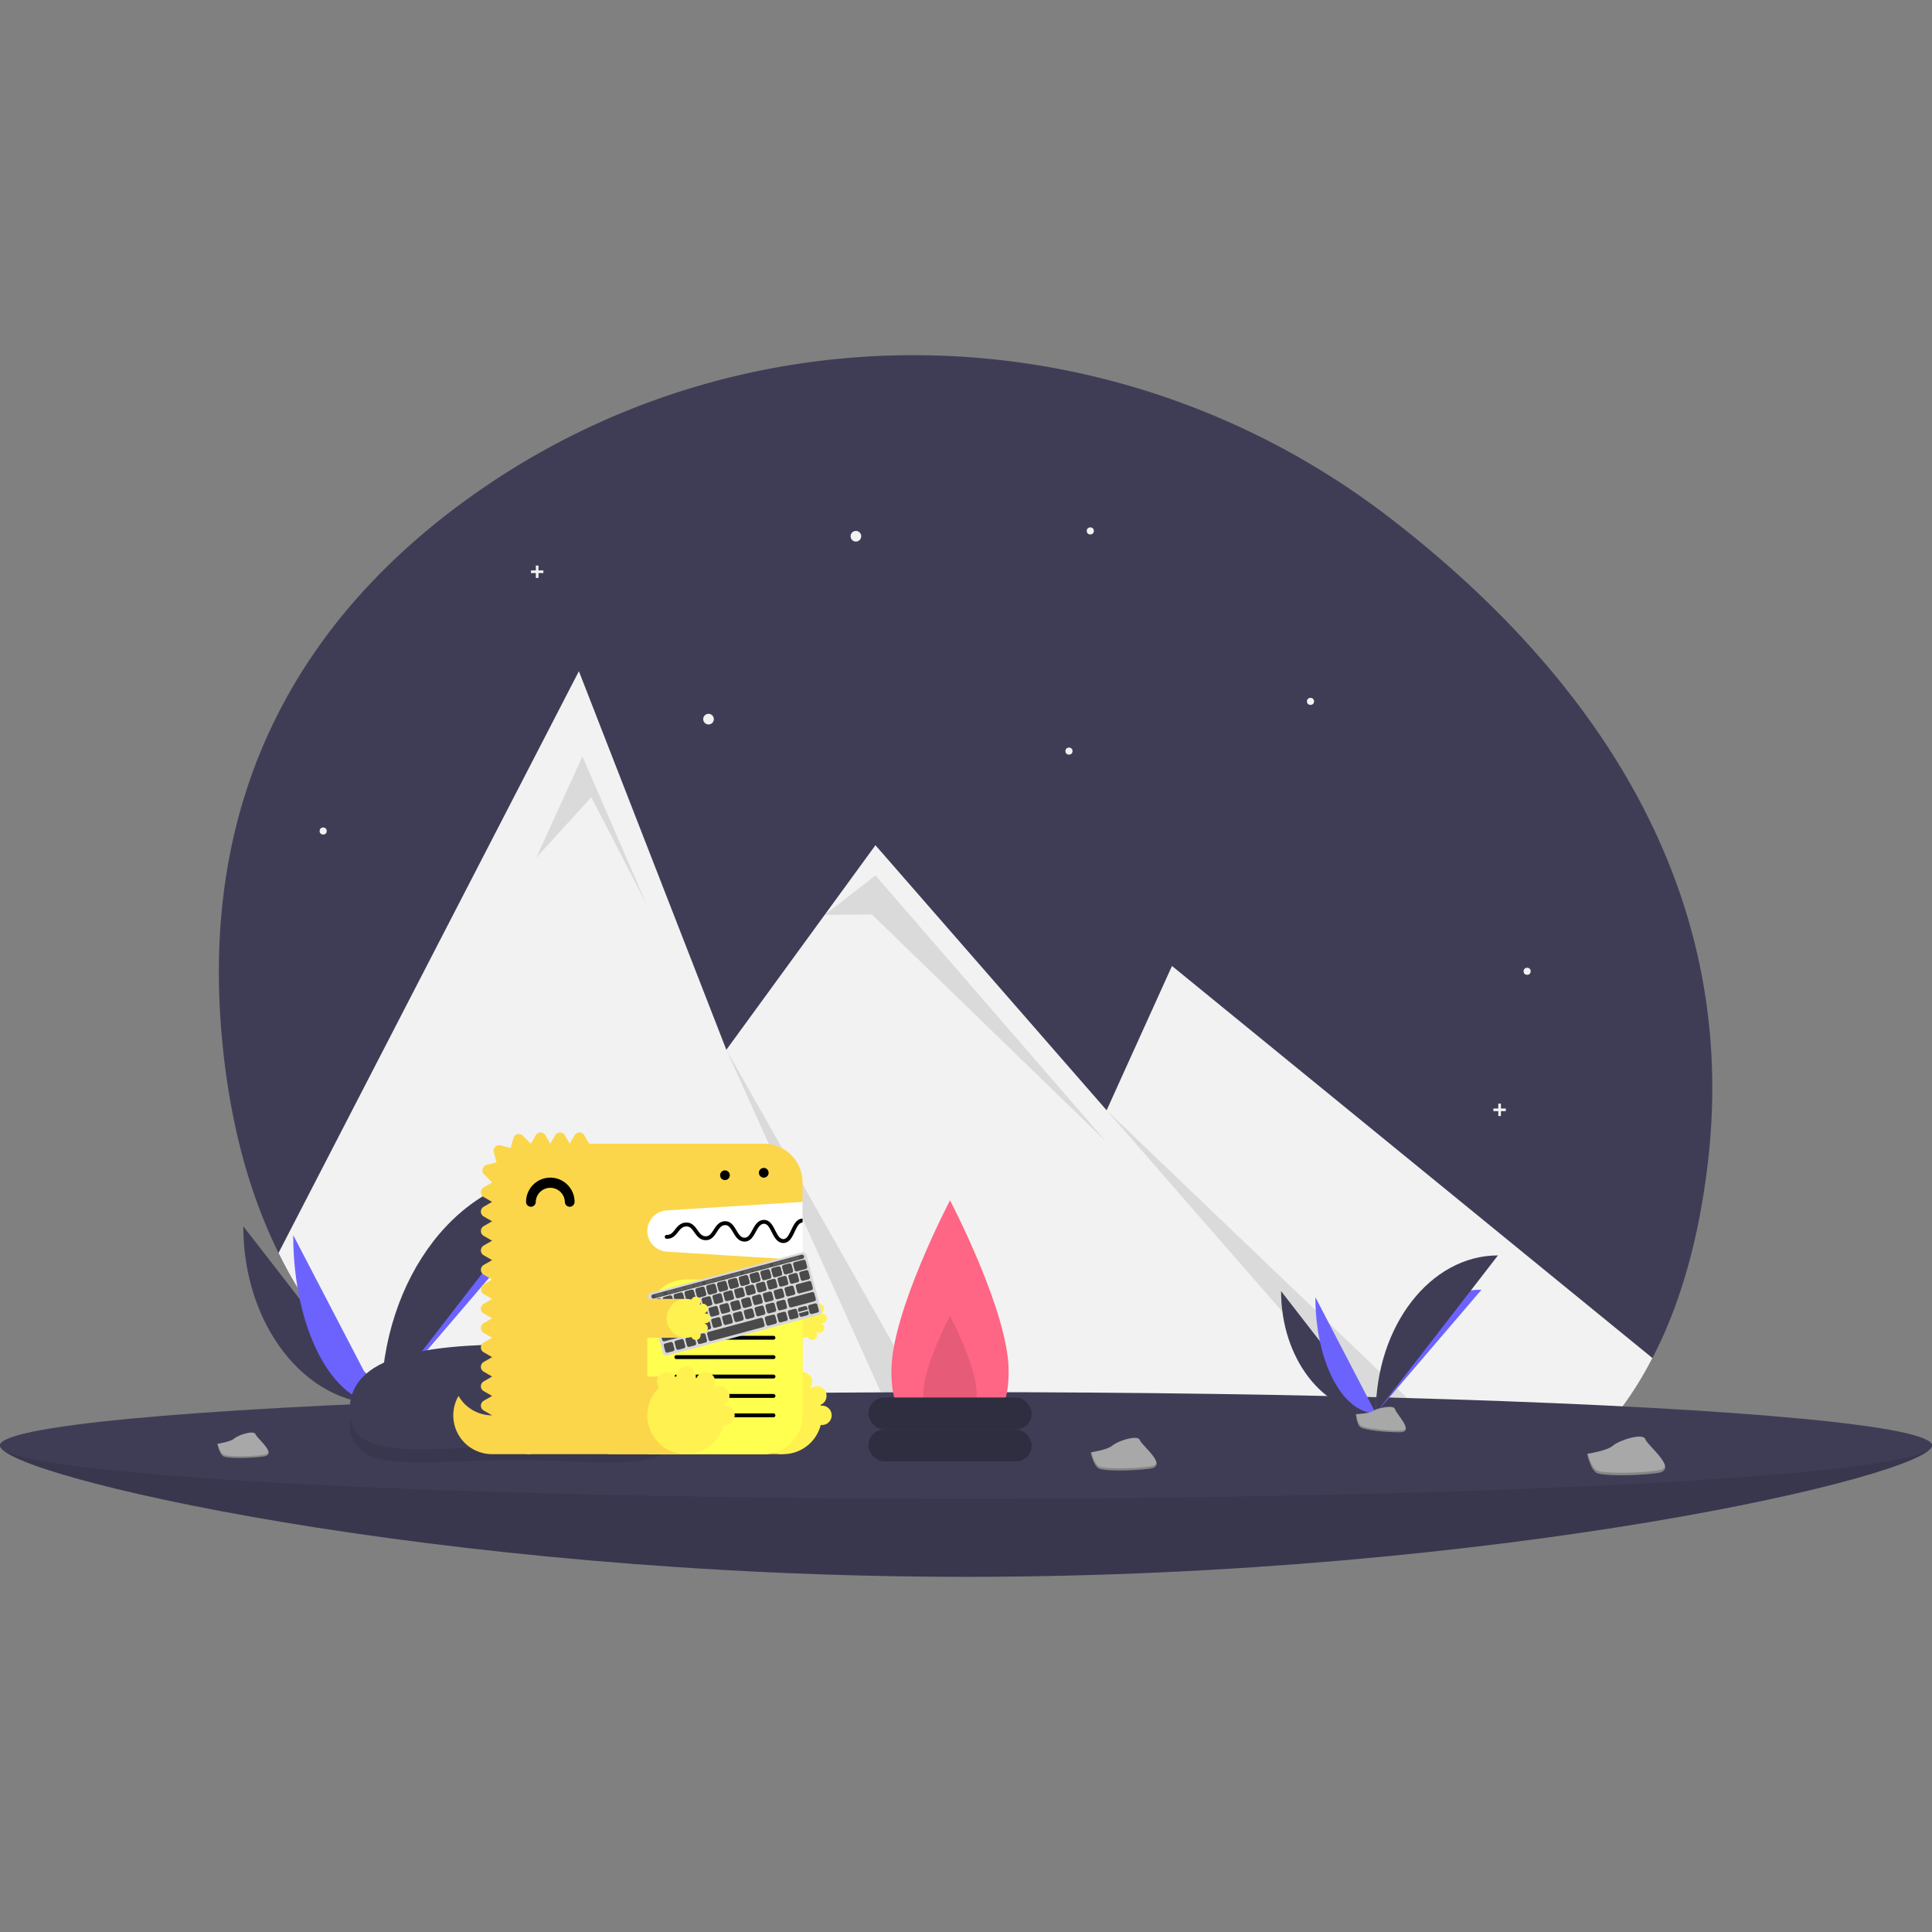 <svg xmlns="http://www.w3.org/2000/svg" xmlns:svgjs="http://svgjs.com/svgjs" xmlns:xlink="http://www.w3.org/1999/xlink" width="288" height="288"><rect width="100%" height="100%" fill="#808080" stroke="none"/><svg xmlns="http://www.w3.org/2000/svg" width="288" height="288" viewBox="0 0 1088 687.962"><g class="color000 svgShape" data-name="Group 12" transform="translate(-57 -56)"><g class="color000 svgShape" data-name="Group 11" transform="translate(57 56)"><path fill="#3f3d56" d="M1017.81,560.461c-5.27,45.15-16.22,81.4-31.25,110.31-20,38.52-54.21,54.04-84.77,70.28a193.275,193.275,0,0,1-27.46,11.94c-55.61,19.3-117.85,14.18-166.74,3.99a657.282,657.282,0,0,0-104.09-13.16q-14.97-.675-29.97-.67c-15.42.02-293.07,5.29-360.67-131.57-16.69-33.76-28.13-75-32.24-125.27-11.63-142.12,52.29-235.46,134.74-296.47,155.97-115.41,369.76-110.57,523.43,7.88C941.15,276.621,1036.99,396.031,1017.81,560.461Z" class="color3f3d56 svgShape" data-name="Path 83" transform="translate(-56 -106.019)"/><path fill="#f2f2f2" d="M986.56,670.771c-20,38.52-47.21,64.04-77.77,80.28a193.272,193.272,0,0,1-27.46,11.94c-55.61,19.3-117.85,14.18-166.74,3.99a657.3,657.3,0,0,0-104.09-13.16q-14.97-.675-29.97-.67-23.13.03-46.25,1.72c-100.17,7.36-253.82-6.43-321.42-143.29L382,283.981,444.95,445.6l20.09,51.59,55.37-75.98L549,381.981l130.2,149.27,36.8-81.27L970.78,657.9l14.21,11.59Z" class="colorf2f2f2 svgShape" data-name="Path 84" transform="translate(-56 -106.019)"/><path d="M302,282.962l26-57,36,83-31-60Z" class="color000 svgShape" data-name="Path 85" opacity=".1"/><path d="M610.5,753.821q-14.97-.675-29.97-.67L465.04,497.191Z" class="color000 svgShape" data-name="Path 86" opacity=".1" transform="translate(-56 -106.019)"/><path d="M464.411,315.191,493,292.962l130,150-132-128Z" class="color000 svgShape" data-name="Path 87" opacity=".1"/><path d="M908.79,751.051a193.265,193.265,0,0,1-27.46,11.94L679.2,531.251Z" class="color000 svgShape" data-name="Path 88" opacity=".1" transform="translate(-56 -106.019)"/><circle cx="3" cy="3" r="3" fill="#f2f2f2" class="colorf2f2f2 svgShape" data-name="Ellipse 11" transform="translate(479 98.962)"/><circle cx="3" cy="3" r="3" fill="#f2f2f2" class="colorf2f2f2 svgShape" data-name="Ellipse 12" transform="translate(396 201.962)"/><circle cx="2" cy="2" r="2" fill="#f2f2f2" class="colorf2f2f2 svgShape" data-name="Ellipse 13" transform="translate(600 220.962)"/><circle cx="2" cy="2" r="2" fill="#f2f2f2" class="colorf2f2f2 svgShape" data-name="Ellipse 14" transform="translate(180 265.962)"/><circle cx="2" cy="2" r="2" fill="#f2f2f2" class="colorf2f2f2 svgShape" data-name="Ellipse 15" transform="translate(612 96.962)"/><circle cx="2" cy="2" r="2" fill="#f2f2f2" class="colorf2f2f2 svgShape" data-name="Ellipse 16" transform="translate(736 192.962)"/><circle cx="2" cy="2" r="2" fill="#f2f2f2" class="colorf2f2f2 svgShape" data-name="Ellipse 17" transform="translate(858 344.962)"/><path fill="#f2f2f2" d="M306,121.222h-2.76v-2.76h-1.48v2.76H299V122.7h2.76v2.759h1.48V122.7H306Z" class="colorf2f2f2 svgShape" data-name="Path 89"/><path fill="#f2f2f2" d="M848,424.222h-2.76v-2.76h-1.48v2.76H841V425.7h2.76v2.759h1.48V425.7H848Z" class="colorf2f2f2 svgShape" data-name="Path 90"/><path fill="#3f3d56" d="M1144,719.981c0,16.569-243.557,74-544,74s-544-57.431-544-74,243.557,14,544,14S1144,703.413,1144,719.981Z" class="color3f3d56 svgShape" data-name="Path 91" transform="translate(-56 -106.019)"/><path d="M1144,719.981c0,16.569-243.557,74-544,74s-544-57.431-544-74,243.557,14,544,14S1144,703.413,1144,719.981Z" class="color000 svgShape" data-name="Path 92" opacity=".1" transform="translate(-56 -106.019)"/><ellipse cx="544" cy="30" fill="#3f3d56" class="color3f3d56 svgShape" data-name="Ellipse 18" rx="544" ry="30" transform="translate(0 583.962)"/><path fill="#ff6584" d="M624,677.981c0,33.137-14.775,24-33,24s-33,9.137-33-24,33-96,33-96S624,644.844,624,677.981Z" class="colorff6584 svgShape" data-name="Path 93" transform="translate(-56 -106.019)"/><path d="M606,690.66c0,15.062-6.716,10.909-15,10.909s-15,4.153-15-10.909,15-43.636,15-43.636S606,675.6,606,690.66Z" class="color000 svgShape" data-name="Path 94" opacity=".1" transform="translate(-56 -106.019)"/><rect width="92" height="18" fill="#2f2e41" class="color2f2e41 svgShape" data-name="Rectangle 97" rx="9" transform="translate(489 604.962)"/><rect width="92" height="18" fill="#2f2e41" class="color2f2e41 svgShape" data-name="Rectangle 98" rx="9" transform="translate(489 586.962)"/><path fill="#3f3d56" d="M193,596.547c0,55.343,34.719,100.126,77.626,100.126" class="color3f3d56 svgShape" data-name="Path 95" transform="translate(-56 -106.019)"/><path fill="#6c63ff" d="M270.626,696.673c0-55.965,38.745-101.251,86.626-101.251" class="color6c63ff svgShape" data-name="Path 96" transform="translate(-56 -106.019)"/><path fill="#6c63ff" d="M221.125,601.564c0,52.57,22.14,95.109,49.5,95.109" class="color6c63ff svgShape" data-name="Path 97" transform="translate(-56 -106.019)"/><path fill="#3f3d56" d="M270.626,696.673c0-71.511,44.783-129.377,100.126-129.377" class="color3f3d56 svgShape" data-name="Path 98" transform="translate(-56 -106.019)"/><path fill="#a8a8a8" d="M254.3,697.379s11.009-.339,14.326-2.7,16.934-5.183,17.757-1.395,16.544,18.844,4.115,18.945-28.879-1.936-32.19-3.953S254.3,697.379,254.3,697.379Z" class="colora8a8a8 svgShape" data-name="Path 99" transform="translate(-56 -106.019)"/><path d="M290.716,710.909c-12.429.1-28.879-1.936-32.19-3.953-2.522-1.536-3.527-7.048-3.863-9.591l-.368.014s.7,8.879,4.009,10.9,19.761,4.053,32.19,3.953c3.588-.029,4.827-1.305,4.759-3.2C294.755,710.174,293.386,710.887,290.716,710.909Z" class="color000 svgShape" data-name="Path 100" opacity=".2" transform="translate(-56 -106.019)"/><path fill="#3f3d56" d="M777.429,633.081c0,38.029,23.857,68.8,53.341,68.8" class="color3f3d56 svgShape" data-name="Path 101" transform="translate(-56 -106.019)"/><path fill="#6c63ff" d="M830.769,701.882c0-38.456,26.623-69.575,59.525-69.575" class="color6c63ff svgShape" data-name="Path 102" transform="translate(-56 -106.019)"/><path fill="#6c63ff" d="M796.755,636.528c0,36.124,15.213,65.354,34.014,65.354" class="color6c63ff svgShape" data-name="Path 103" transform="translate(-56 -106.019)"/><path fill="#3f3d56" d="M830.769,701.882c0-49.139,30.773-88.9,68.8-88.9" class="color3f3d56 svgShape" data-name="Path 104" transform="translate(-56 -106.019)"/><path fill="#a8a8a8" d="M819.548,702.367s7.565-.233,9.844-1.856,11.636-3.562,12.2-.958,11.368,12.949,2.828,13.018-19.844-1.33-22.119-2.716S819.548,702.367,819.548,702.367Z" class="colora8a8a8 svgShape" data-name="Path 105" transform="translate(-56 -106.019)"/><path d="M844.574,711.664c-8.54.069-19.844-1.33-22.119-2.716-1.733-1.056-2.423-4.843-2.654-6.59l-.253.01s.479,6.1,2.755,7.487,13.579,2.785,22.119,2.716c2.465-.02,3.317-.9,3.27-2.2C847.349,711.159,846.409,711.649,844.574,711.664Z" class="color000 svgShape" data-name="Path 106" opacity=".2" transform="translate(-56 -106.019)"/><path fill="#a8a8a8" d="M949.813,724.718s11.36-1.729,14.5-4.591,16.89-7.488,18.217-3.667,19.494,17.447,6.633,19.107-30.153,1.609-33.835-.065S949.813,724.718,949.813,724.718Z" class="colora8a8a8 svgShape" data-name="Path 107" transform="translate(-56 -106.019)"/><path d="M989.228,734.173c-12.86,1.659-30.153,1.609-33.835-.065-2.8-1.275-4.535-6.858-5.2-9.45l-.379.061s1.833,9.109,5.516,10.783,20.975,1.725,33.835.065c3.712-.479,4.836-1.956,4.529-3.906C993.319,732.907,991.991,733.817,989.228,734.173Z" class="color000 svgShape" data-name="Path 108" opacity=".2" transform="translate(-56 -106.019)"/><path fill="#a8a8a8" d="M670.26,723.9s9.587-1.459,12.237-3.875,14.255-6.32,15.374-3.095,16.452,14.725,5.6,16.125-25.448,1.358-28.555-.055S670.26,723.9,670.26,723.9Z" class="colora8a8a8 svgShape" data-name="Path 109" transform="translate(-56 -106.019)"/><path d="M703.524,731.875c-10.853,1.4-25.448,1.358-28.555-.055-2.367-1.076-3.827-5.788-4.39-7.976l-.32.051s1.547,7.687,4.655,9.1,17.7,1.456,28.555.055c3.133-.4,4.081-1.651,3.822-3.3C706.977,730.807,705.856,731.575,703.524,731.875Z" class="color000 svgShape" data-name="Path 110" opacity=".2" transform="translate(-56 -106.019)"/><path fill="#a8a8a8" d="M178.389,719.109s7.463-1.136,9.527-3.016,11.1-4.92,11.969-2.409,12.808,11.463,4.358,12.553-19.811,1.057-22.23-.043S178.389,719.109,178.389,719.109Z" class="colora8a8a8 svgShape" data-name="Path 111" transform="translate(-56 -106.019)"/><path d="M204.285,725.321c-8.449,1.09-19.811,1.057-22.23-.043-1.842-.838-2.979-4.506-3.417-6.209l-.249.04s1.2,5.984,3.624,7.085,13.781,1.133,22.23.043c2.439-.315,3.177-1.285,2.976-2.566C206.973,724.489,206.1,725.087,204.285,725.321Z" class="color000 svgShape" data-name="Path 112" opacity=".2" transform="translate(-56 -106.019)"/><path d="M439.7,707.337c0,30.22-42.124,20.873-93.7,20.873s-93.074,9.347-93.074-20.873,42.118-36.793,93.694-36.793S439.7,677.117,439.7,707.337Z" class="color000 svgShape" data-name="Path 113" opacity=".1" transform="translate(-56 -106.019)"/><path fill="#3f3d56" d="M439.7,699.9c0,30.22-42.124,20.873-93.7,20.873s-93.074,9.347-93.074-20.873S295.04,663.1,346.616,663.1,439.7,669.676,439.7,699.9Z" class="color3f3d56 svgShape" data-name="Path 114" transform="translate(-56 -106.019)"/></g><g class="color000 svgShape" transform="translate(312.271 493.733)"><path fill="#fff" fill-rule="evenodd" d="M99,52h91.791V89.153H99Z" class="colorfff svgShape" data-name="Path 40" transform="translate(5.904 -14.001)"/><path fill="#fbd64a" fill-rule="evenodd" d="M24.855,163.927A21.828,21.828,0,0,1,5.947,153a21.829,21.829,0,0,0,18.908,32.782H46.71V163.927Z" class="color3ecc5f svgShape" data-name="Path 41" transform="translate(-3 -4.634)"/><path fill="#fbd64a" fill-rule="evenodd" d="M121.861,61.1l76.514-4.782V45.39A21.854,21.854,0,0,0,176.52,23.535H78.173L75.441,18.8a3.154,3.154,0,0,0-5.464,0l-2.732,4.732L64.513,18.8a3.154,3.154,0,0,0-5.464,0l-2.732,4.732L53.586,18.8a3.154,3.154,0,0,0-5.464,0L45.39,23.535c-.024,0-.046,0-.071,0l-4.526-4.525a3.153,3.153,0,0,0-5.276,1.414l-1.5,5.577-5.674-1.521a3.154,3.154,0,0,0-3.863,3.864L26,34.023l-5.575,1.494a3.155,3.155,0,0,0-1.416,5.278l4.526,4.526c0,.023,0,.046,0,.07L18.8,48.122a3.154,3.154,0,0,0,0,5.464l4.732,2.732L18.8,59.05a3.154,3.154,0,0,0,0,5.464l4.732,2.732L18.8,69.977a3.154,3.154,0,0,0,0,5.464l4.732,2.732L18.8,80.9a3.154,3.154,0,0,0,0,5.464L23.535,89.1,18.8,91.832a3.154,3.154,0,0,0,0,5.464l4.732,2.732L18.8,102.76a3.154,3.154,0,0,0,0,5.464l4.732,2.732L18.8,113.687a3.154,3.154,0,0,0,0,5.464l4.732,2.732L18.8,124.615a3.154,3.154,0,0,0,0,5.464l4.732,2.732L18.8,135.542a3.154,3.154,0,0,0,0,5.464l4.732,2.732L18.8,146.469a3.154,3.154,0,0,0,0,5.464l4.732,2.732L18.8,157.4a3.154,3.154,0,0,0,0,5.464l4.732,2.732L18.8,168.324a3.154,3.154,0,0,0,0,5.464l4.732,2.732A21.854,21.854,0,0,0,45.39,198.375H176.52a21.854,21.854,0,0,0,21.855-21.855V89.1l-76.514-4.782a11.632,11.632,0,0,1,0-23.219" class="color3ecc5f svgShape" data-name="Path 42" transform="translate(-1.681 -17.226)"/><path fill="#fbd64a" fill-rule="evenodd" d="M143,186.71h32.782V143H143Z" class="color3ecc5f svgShape" data-name="Path 43" transform="translate(9.984 -5.561)"/><path fill="#fff250" fill-rule="evenodd" d="M196.71,159.855a5.438,5.438,0,0,0-.7.07c-.042-.164-.081-.329-.127-.493a5.457,5.457,0,1,0-5.4-9.372q-.181-.185-.366-.367a5.454,5.454,0,1,0-9.384-5.4c-.162-.046-.325-.084-.486-.126a5.467,5.467,0,1,0-10.788,0c-.162.042-.325.08-.486.126a5.457,5.457,0,1,0-9.384,5.4,21.843,21.843,0,1,0,36.421,21.02,5.452,5.452,0,1,0,.7-10.858" class="color44d860 svgShape" data-name="Path 44" transform="translate(10.912 -6.025)"/><path fill="#fbd64a" fill-rule="evenodd" d="M153,124.855h32.782V103H153Z" class="color3ecc5f svgShape" data-name="Path 45" transform="translate(10.912 -9.271)"/><path fill="#fff250" fill-rule="evenodd" d="M194.855,116.765a2.732,2.732,0,1,0,0-5.464,2.811,2.811,0,0,0-.349.035c-.022-.082-.04-.164-.063-.246a2.733,2.733,0,0,0-1.052-5.253,2.7,2.7,0,0,0-1.648.566q-.09-.093-.184-.184a2.7,2.7,0,0,0,.553-1.633,2.732,2.732,0,0,0-5.245-1.07,10.928,10.928,0,1,0,0,21.031,2.732,2.732,0,0,0,5.245-1.07,2.7,2.7,0,0,0-.553-1.633q.093-.09.184-.184a2.7,2.7,0,0,0,1.648.566,2.732,2.732,0,0,0,1.052-5.253c.023-.081.042-.164.063-.246a2.814,2.814,0,0,0,.349.035" class="color44d860 svgShape" data-name="Path 46" transform="translate(12.767 -9.377)"/><path fill-rule="evenodd" d="M65.087,56.891a2.732,2.732,0,0,1-2.732-2.732,8.2,8.2,0,0,0-16.391,0,2.732,2.732,0,0,1-5.464,0,13.659,13.659,0,0,1,27.319,0,2.732,2.732,0,0,1-2.732,2.732" class="color000 svgShape" data-name="Path 47" transform="translate(.478 -15.068)"/><path fill="#ffff50" fill-rule="evenodd" d="M103,191.347h65.565a21.854,21.854,0,0,0,21.855-21.855V93H124.855A21.854,21.854,0,0,0,103,114.855Z" class="colorffff50 svgShape" data-name="Path 48" transform="translate(6.275 -10.199)"/><path fill-rule="evenodd" d="M173.216,129.787H118.535a1.093,1.093,0,1,1,0-2.185h54.681a1.093,1.093,0,0,1,0,2.185m0,21.855H118.535a1.093,1.093,0,1,1,0-2.186h54.681a1.093,1.093,0,0,1,0,2.186m0,21.855H118.535a1.093,1.093,0,1,1,0-2.185h54.681a1.093,1.093,0,0,1,0,2.185m0-54.434H118.535a1.093,1.093,0,1,1,0-2.185h54.681a1.093,1.093,0,0,1,0,2.185m0,21.652H118.535a1.093,1.093,0,1,1,0-2.186h54.681a1.093,1.093,0,0,1,0,2.186m0,21.855H118.535a1.093,1.093,0,1,1,0-2.186h54.681a1.093,1.093,0,0,1,0,2.186M189.585,61.611c-.013,0-.024-.007-.037-.005-3.377.115-4.974,3.492-6.384,6.472-1.471,3.114-2.608,5.139-4.473,5.078-2.064-.074-3.244-2.406-4.494-4.874-1.436-2.835-3.075-6.049-6.516-5.929-3.329.114-4.932,3.053-6.346,5.646-1.5,2.762-2.529,4.442-4.5,4.364-2.106-.076-3.225-1.972-4.52-4.167-1.444-2.443-3.112-5.191-6.487-5.1-3.272.113-4.879,2.606-6.3,4.808-1.5,2.328-2.552,3.746-4.551,3.662-2.156-.076-3.27-1.65-4.558-3.472-1.447-2.047-3.077-4.363-6.442-4.251-3.2.109-4.807,2.153-6.224,3.954-1.346,1.709-2.4,3.062-4.621,2.977a1.093,1.093,0,0,0-.079,2.186c3.3.11,4.967-1.967,6.417-3.81,1.286-1.635,2.4-3.045,4.582-3.12,2.1-.09,3.091,1.218,4.584,3.327,1.417,2,3.026,4.277,6.263,4.394,3.391.114,5.022-2.42,6.467-4.663,1.292-2,2.406-3.734,4.535-3.807,1.959-.073,3.026,1.475,4.529,4.022,1.417,2.4,3.023,5.121,6.324,5.241,3.415.118,5.064-2.863,6.5-5.5,1.245-2.282,2.419-4.437,4.5-4.509,1.959-.046,2.981,1.743,4.492,4.732,1.412,2.79,3.013,5.95,6.365,6.071l.185,0c3.348,0,4.937-3.36,6.343-6.331,1.245-2.634,2.423-5.114,4.444-5.216Z" class="color000 svgShape" data-name="Path 49" transform="translate(7.109 -13.11)"/><path fill="#fbd64a" fill-rule="evenodd" d="M83,186.71h43.71V143H83Z" class="color3ecc5f svgShape" data-name="Path 50" transform="translate(4.42 -5.561)"/><g class="color000 svgShape" data-name="Group 8" transform="rotate(-14.98 400.195 -369.577)"><rect width="92.361" height="36.462" fill="#d8d8d8" class="colord8d8d8 svgShape" data-name="Rectangle 3" rx="2"/><g class="color000 svgShape" data-name="Group 2" transform="translate(1.531 23.03)"><rect width="5.336" height="5.336" fill="#4a4a4a" class="color4a4a4a svgShape" data-name="Rectangle 4" rx="1" transform="translate(16.797)"/><rect width="5.336" height="5.336" fill="#4a4a4a" class="color4a4a4a svgShape" data-name="Rectangle 5" rx="1" transform="translate(23.12)"/><rect width="5.336" height="5.336" fill="#4a4a4a" class="color4a4a4a svgShape" data-name="Rectangle 6" rx="1" transform="translate(29.444)"/><rect width="5.336" height="5.336" fill="#4a4a4a" class="color4a4a4a svgShape" data-name="Rectangle 7" rx="1" transform="translate(35.768)"/><rect width="5.336" height="5.336" fill="#4a4a4a" class="color4a4a4a svgShape" data-name="Rectangle 8" rx="1" transform="translate(42.091)"/><rect width="5.336" height="5.336" fill="#4a4a4a" class="color4a4a4a svgShape" data-name="Rectangle 9" rx="1" transform="translate(48.415)"/><rect width="5.336" height="5.336" fill="#4a4a4a" class="color4a4a4a svgShape" data-name="Rectangle 10" rx="1" transform="translate(54.739)"/><rect width="5.336" height="5.336" fill="#4a4a4a" class="color4a4a4a svgShape" data-name="Rectangle 11" rx="1" transform="translate(61.063)"/><rect width="5.336" height="5.336" fill="#4a4a4a" class="color4a4a4a svgShape" data-name="Rectangle 12" rx="1" transform="translate(67.386)"/><path fill="#4a4a4a" fill-rule="evenodd" d="M1.093,0H14.518a1.093,1.093,0,0,1,1.093,1.093V4.243a1.093,1.093,0,0,1-1.093,1.093H1.093A1.093,1.093,0,0,1,0,4.243V1.093A1.093,1.093,0,0,1,1.093,0ZM75,0H88.426a1.093,1.093,0,0,1,1.093,1.093V4.243a1.093,1.093,0,0,1-1.093,1.093H75a1.093,1.093,0,0,1-1.093-1.093V1.093A1.093,1.093,0,0,1,75,0Z" class="color4a4a4a svgShape" data-name="Path 51"/></g><g class="color000 svgShape" data-name="Group 3" transform="translate(1.531 10.261)"><path fill="#4a4a4a" fill-rule="evenodd" d="M1.093,0H6.218A1.093,1.093,0,0,1,7.31,1.093V4.242A1.093,1.093,0,0,1,6.218,5.335H1.093A1.093,1.093,0,0,1,0,4.242V1.093A1.093,1.093,0,0,1,1.093,0Z" class="color4a4a4a svgShape" data-name="Path 52"/><rect width="5.336" height="5.336" fill="#4a4a4a" class="color4a4a4a svgShape" data-name="Rectangle 13" rx="1" transform="translate(8.299)"/><rect width="5.336" height="5.336" fill="#4a4a4a" class="color4a4a4a svgShape" data-name="Rectangle 14" rx="1" transform="translate(14.623)"/><rect width="5.336" height="5.336" fill="#4a4a4a" class="color4a4a4a svgShape" data-name="Rectangle 15" rx="1" transform="translate(20.947)"/><rect width="5.336" height="5.336" fill="#4a4a4a" class="color4a4a4a svgShape" data-name="Rectangle 16" rx="1" transform="translate(27.271)"/><rect width="5.336" height="5.336" fill="#4a4a4a" class="color4a4a4a svgShape" data-name="Rectangle 17" rx="1" transform="translate(33.594)"/><rect width="5.336" height="5.336" fill="#4a4a4a" class="color4a4a4a svgShape" data-name="Rectangle 18" rx="1" transform="translate(39.918)"/><rect width="5.336" height="5.336" fill="#4a4a4a" class="color4a4a4a svgShape" data-name="Rectangle 19" rx="1" transform="translate(46.242)"/><rect width="5.336" height="5.336" fill="#4a4a4a" class="color4a4a4a svgShape" data-name="Rectangle 20" rx="1" transform="translate(52.565)"/><rect width="5.336" height="5.336" fill="#4a4a4a" class="color4a4a4a svgShape" data-name="Rectangle 21" rx="1" transform="translate(58.888)"/><rect width="5.336" height="5.336" fill="#4a4a4a" class="color4a4a4a svgShape" data-name="Rectangle 22" rx="1" transform="translate(65.212)"/><rect width="5.336" height="5.336" fill="#4a4a4a" class="color4a4a4a svgShape" data-name="Rectangle 23" rx="1" transform="translate(71.536)"/><rect width="5.336" height="5.336" fill="#4a4a4a" class="color4a4a4a svgShape" data-name="Rectangle 24" rx="1" transform="translate(77.859)"/><rect width="5.336" height="5.336" fill="#4a4a4a" class="color4a4a4a svgShape" data-name="Rectangle 25" rx="1" transform="translate(84.183)"/></g><g class="color000 svgShape" data-name="Group 4" transform="rotate(180 45.525 4.773)"><path fill="#4a4a4a" fill-rule="evenodd" d="M1.093,0H6.219A1.093,1.093,0,0,1,7.312,1.093v3.15A1.093,1.093,0,0,1,6.219,5.336H1.093A1.093,1.093,0,0,1,0,4.243V1.093A1.093,1.093,0,0,1,1.093,0Z" class="color4a4a4a svgShape" data-name="Path 53"/><rect width="5.336" height="5.336" fill="#4a4a4a" class="color4a4a4a svgShape" data-name="Rectangle 26" rx="1" transform="translate(8.299)"/><rect width="5.336" height="5.336" fill="#4a4a4a" class="color4a4a4a svgShape" data-name="Rectangle 27" rx="1" transform="translate(14.623)"/><rect width="5.336" height="5.336" fill="#4a4a4a" class="color4a4a4a svgShape" data-name="Rectangle 28" rx="1" transform="translate(20.947)"/><rect width="5.336" height="5.336" fill="#4a4a4a" class="color4a4a4a svgShape" data-name="Rectangle 29" rx="1" transform="translate(27.271)"/><rect width="5.336" height="5.336" fill="#4a4a4a" class="color4a4a4a svgShape" data-name="Rectangle 30" rx="1" transform="translate(33.594)"/><rect width="5.336" height="5.336" fill="#4a4a4a" class="color4a4a4a svgShape" data-name="Rectangle 31" rx="1" transform="translate(39.918)"/><rect width="5.336" height="5.336" fill="#4a4a4a" class="color4a4a4a svgShape" data-name="Rectangle 32" rx="1" transform="translate(46.242)"/><rect width="5.336" height="5.336" fill="#4a4a4a" class="color4a4a4a svgShape" data-name="Rectangle 33" rx="1" transform="translate(52.565)"/><rect width="5.336" height="5.336" fill="#4a4a4a" class="color4a4a4a svgShape" data-name="Rectangle 34" rx="1" transform="translate(58.889)"/><rect width="5.336" height="5.336" fill="#4a4a4a" class="color4a4a4a svgShape" data-name="Rectangle 35" rx="1" transform="translate(65.213)"/><rect width="5.336" height="5.336" fill="#4a4a4a" class="color4a4a4a svgShape" data-name="Rectangle 36" rx="1" transform="translate(71.537)"/><rect width="5.336" height="5.336" fill="#4a4a4a" class="color4a4a4a svgShape" data-name="Rectangle 37" rx="1" transform="translate(77.86)"/><rect width="5.336" height="5.336" fill="#4a4a4a" class="color4a4a4a svgShape" data-name="Rectangle 38" rx="1" transform="translate(84.183)"/><rect width="5.336" height="5.336" fill="#4a4a4a" class="color4a4a4a svgShape" data-name="Rectangle 39" rx="1" transform="translate(8.299)"/><rect width="5.336" height="5.336" fill="#4a4a4a" class="color4a4a4a svgShape" data-name="Rectangle 40" rx="1" transform="translate(14.623)"/><rect width="5.336" height="5.336" fill="#4a4a4a" class="color4a4a4a svgShape" data-name="Rectangle 41" rx="1" transform="translate(20.947)"/><rect width="5.336" height="5.336" fill="#4a4a4a" class="color4a4a4a svgShape" data-name="Rectangle 42" rx="1" transform="translate(27.271)"/><rect width="5.336" height="5.336" fill="#4a4a4a" class="color4a4a4a svgShape" data-name="Rectangle 43" rx="1" transform="translate(33.594)"/><rect width="5.336" height="5.336" fill="#4a4a4a" class="color4a4a4a svgShape" data-name="Rectangle 44" rx="1" transform="translate(39.918)"/><rect width="5.336" height="5.336" fill="#4a4a4a" class="color4a4a4a svgShape" data-name="Rectangle 45" rx="1" transform="translate(46.242)"/><rect width="5.336" height="5.336" fill="#4a4a4a" class="color4a4a4a svgShape" data-name="Rectangle 46" rx="1" transform="translate(52.565)"/><rect width="5.336" height="5.336" fill="#4a4a4a" class="color4a4a4a svgShape" data-name="Rectangle 47" rx="1" transform="translate(58.889)"/><rect width="5.336" height="5.336" fill="#4a4a4a" class="color4a4a4a svgShape" data-name="Rectangle 48" rx="1" transform="translate(65.213)"/><rect width="5.336" height="5.336" fill="#4a4a4a" class="color4a4a4a svgShape" data-name="Rectangle 49" rx="1" transform="translate(71.537)"/><rect width="5.336" height="5.336" fill="#4a4a4a" class="color4a4a4a svgShape" data-name="Rectangle 50" rx="1" transform="translate(77.86)"/><rect width="5.336" height="5.336" fill="#4a4a4a" class="color4a4a4a svgShape" data-name="Rectangle 51" rx="1" transform="translate(84.183)"/></g><g class="color000 svgShape" data-name="Group 6" transform="translate(1.531 16.584)"><path fill="#4a4a4a" fill-rule="evenodd" d="M1.093,0h7.3A1.093,1.093,0,0,1,9.485,1.093v3.15A1.093,1.093,0,0,1,8.392,5.336h-7.3A1.093,1.093,0,0,1,0,4.243V1.094A1.093,1.093,0,0,1,1.093,0Z" class="color4a4a4a svgShape" data-name="Path 54"/><g class="color000 svgShape" data-name="Group 5" transform="translate(10.671)"><rect width="5.336" height="5.336" fill="#4a4a4a" class="color4a4a4a svgShape" data-name="Rectangle 52" rx="1"/><rect width="5.336" height="5.336" fill="#4a4a4a" class="color4a4a4a svgShape" data-name="Rectangle 53" rx="1" transform="translate(6.324)"/><rect width="5.336" height="5.336" fill="#4a4a4a" class="color4a4a4a svgShape" data-name="Rectangle 54" rx="1" transform="translate(12.647)"/><rect width="5.336" height="5.336" fill="#4a4a4a" class="color4a4a4a svgShape" data-name="Rectangle 55" rx="1" transform="translate(18.971)"/><rect width="5.336" height="5.336" fill="#4a4a4a" class="color4a4a4a svgShape" data-name="Rectangle 56" rx="1" transform="translate(25.295)"/><rect width="5.336" height="5.336" fill="#4a4a4a" class="color4a4a4a svgShape" data-name="Rectangle 57" rx="1" transform="translate(31.619)"/><rect width="5.336" height="5.336" fill="#4a4a4a" class="color4a4a4a svgShape" data-name="Rectangle 58" rx="1" transform="translate(37.942)"/><rect width="5.336" height="5.336" fill="#4a4a4a" class="color4a4a4a svgShape" data-name="Rectangle 59" rx="1" transform="translate(44.265)"/><rect width="5.336" height="5.336" fill="#4a4a4a" class="color4a4a4a svgShape" data-name="Rectangle 60" rx="1" transform="translate(50.589)"/><rect width="5.336" height="5.336" fill="#4a4a4a" class="color4a4a4a svgShape" data-name="Rectangle 61" rx="1" transform="translate(56.912)"/><rect width="5.336" height="5.336" fill="#4a4a4a" class="color4a4a4a svgShape" data-name="Rectangle 62" rx="1" transform="translate(63.236)"/></g><path fill="#4a4a4a" fill-rule="evenodd" d="M1.094,0H8A1.093,1.093,0,0,1,9.091,1.093v3.15A1.093,1.093,0,0,1,8,5.336H1.093A1.093,1.093,0,0,1,0,4.243V1.094A1.093,1.093,0,0,1,1.093,0Z" class="color4a4a4a svgShape" data-name="Path 55" transform="translate(80.428)"/></g><g class="color000 svgShape" data-name="Group 7" transform="translate(1.531 29.627)"><rect width="5.336" height="5.336" fill="#4a4a4a" class="color4a4a4a svgShape" data-name="Rectangle 63" rx="1"/><rect width="5.336" height="5.336" fill="#4a4a4a" class="color4a4a4a svgShape" data-name="Rectangle 64" rx="1" transform="translate(6.324)"/><rect width="5.336" height="5.336" fill="#4a4a4a" class="color4a4a4a svgShape" data-name="Rectangle 65" rx="1" transform="translate(12.647)"/><rect width="5.336" height="5.336" fill="#4a4a4a" class="color4a4a4a svgShape" data-name="Rectangle 66" rx="1" transform="translate(18.971)"/><path fill="#4a4a4a" fill-rule="evenodd" d="M1.093,0H31.515a1.093,1.093,0,0,1,1.093,1.093V4.244a1.093,1.093,0,0,1-1.093,1.093H1.093A1.093,1.093,0,0,1,0,4.244V1.093A1.093,1.093,0,0,1,1.093,0ZM34.687,0h3.942a1.093,1.093,0,0,1,1.093,1.093V4.244a1.093,1.093,0,0,1-1.093,1.093H34.687a1.093,1.093,0,0,1-1.093-1.093V1.093A1.093,1.093,0,0,1,34.687,0Z" class="color4a4a4a svgShape" data-name="Path 56" transform="translate(25.294)"/><rect width="5.336" height="5.336" fill="#4a4a4a" class="color4a4a4a svgShape" data-name="Rectangle 67" rx="1" transform="translate(66.003)"/><rect width="5.336" height="5.336" fill="#4a4a4a" class="color4a4a4a svgShape" data-name="Rectangle 68" rx="1" transform="translate(72.327)"/><rect width="5.336" height="5.336" fill="#4a4a4a" class="color4a4a4a svgShape" data-name="Rectangle 69" rx="1" transform="translate(84.183)"/><path fill="#4a4a4a" d="M5.336,0V1.18A1.093,1.093,0,0,1,4.243,2.273H1.093A1.093,1.093,0,0,1,0,1.18V0Z" class="color4a4a4a svgShape" data-name="Path 57" transform="rotate(180 41.795 1.137)"/><path fill="#4a4a4a" d="M5.336,0V1.18A1.093,1.093,0,0,1,4.243,2.273H1.093A1.093,1.093,0,0,1,0,1.18V0Z" class="color4a4a4a svgShape" data-name="Path 58" transform="translate(78.255 3.063)"/></g><rect width="88.927" height="2.371" fill="#4a4a4a" class="color4a4a4a svgShape" data-name="Rectangle 70" rx="1.085" transform="translate(1.925 1.17)"/><rect width="4.986" height="1.581" fill="#d8d8d8" class="colord8d8d8 svgShape" data-name="Rectangle 71" opacity=".136" rx=".723" transform="translate(4.1 1.566)"/><rect width="4.986" height="1.581" fill="#d8d8d8" class="colord8d8d8 svgShape" data-name="Rectangle 72" opacity=".136" rx=".723" transform="translate(10.923 1.566)"/><rect width="4.986" height="1.581" fill="#d8d8d8" class="colord8d8d8 svgShape" data-name="Rectangle 73" opacity=".136" rx=".723" transform="translate(16.173 1.566)"/><rect width="4.986" height="1.581" fill="#d8d8d8" class="colord8d8d8 svgShape" data-name="Rectangle 74" opacity=".136" rx=".723" transform="translate(21.421 1.566)"/><rect width="4.986" height="1.581" fill="#d8d8d8" class="colord8d8d8 svgShape" data-name="Rectangle 75" opacity=".136" rx=".723" transform="translate(26.671 1.566)"/><rect width="4.986" height="1.581" fill="#d8d8d8" class="colord8d8d8 svgShape" data-name="Rectangle 76" opacity=".136" rx=".723" transform="translate(33.232 1.566)"/><rect width="4.986" height="1.581" fill="#d8d8d8" class="colord8d8d8 svgShape" data-name="Rectangle 77" opacity=".136" rx=".723" transform="translate(38.48 1.566)"/><rect width="4.986" height="1.581" fill="#d8d8d8" class="colord8d8d8 svgShape" data-name="Rectangle 78" opacity=".136" rx=".723" transform="translate(43.73 1.566)"/><rect width="4.986" height="1.581" fill="#d8d8d8" class="colord8d8d8 svgShape" data-name="Rectangle 79" opacity=".136" rx=".723" transform="translate(48.978 1.566)"/><rect width="4.986" height="1.581" fill="#d8d8d8" class="colord8d8d8 svgShape" data-name="Rectangle 80" opacity=".136" rx=".723" transform="translate(55.54 1.566)"/><rect width="4.986" height="1.581" fill="#d8d8d8" class="colord8d8d8 svgShape" data-name="Rectangle 81" opacity=".136" rx=".723" transform="translate(60.788 1.566)"/><rect width="4.986" height="1.581" fill="#d8d8d8" class="colord8d8d8 svgShape" data-name="Rectangle 82" opacity=".136" rx=".723" transform="translate(66.038 1.566)"/><rect width="4.986" height="1.581" fill="#d8d8d8" class="colord8d8d8 svgShape" data-name="Rectangle 83" opacity=".136" rx=".723" transform="translate(72.599 1.566)"/><rect width="4.986" height="1.581" fill="#d8d8d8" class="colord8d8d8 svgShape" data-name="Rectangle 84" opacity=".136" rx=".723" transform="translate(77.847 1.566)"/><rect width="4.986" height="1.581" fill="#d8d8d8" class="colord8d8d8 svgShape" data-name="Rectangle 85" opacity=".136" rx=".723" transform="translate(83.097 1.566)"/></g><path fill="#fff250" fill-rule="evenodd" d="M146.71,159.855a5.439,5.439,0,0,0-.7.07c-.042-.164-.081-.329-.127-.493a5.457,5.457,0,1,0-5.4-9.372q-.181-.185-.366-.367a5.454,5.454,0,1,0-9.384-5.4c-.162-.046-.325-.084-.486-.126a5.467,5.467,0,1,0-10.788,0c-.162.042-.325.08-.486.126a5.457,5.457,0,1,0-9.384,5.4,21.843,21.843,0,1,0,36.421,21.02,5.452,5.452,0,1,0,.7-10.858" class="color44d860 svgShape" data-name="Path 59" transform="translate(6.275 -6.025)"/><path fill="#fbd64a" fill-rule="evenodd" d="M83,124.855h43.71V103H83Z" class="color3ecc5f svgShape" data-name="Path 60" transform="translate(4.42 -9.271)"/><path fill="#fff250" fill-rule="evenodd" d="M134.855,116.765a2.732,2.732,0,1,0,0-5.464,2.811,2.811,0,0,0-.349.035c-.022-.082-.04-.164-.063-.246a2.733,2.733,0,0,0-1.052-5.253,2.7,2.7,0,0,0-1.648.566q-.09-.093-.184-.184a2.7,2.7,0,0,0,.553-1.633,2.732,2.732,0,0,0-5.245-1.07,10.928,10.928,0,1,0,0,21.031,2.732,2.732,0,0,0,5.245-1.07,2.7,2.7,0,0,0-.553-1.633q.093-.09.184-.184a2.7,2.7,0,0,0,1.648.566,2.732,2.732,0,0,0,1.052-5.253c.023-.081.042-.164.063-.246a2.811,2.811,0,0,0,.349.035" class="color44d860 svgShape" data-name="Path 61" transform="translate(7.202 -9.377)"/><path fill-rule="evenodd" d="M143.232,42.33a2.967,2.967,0,0,1-.535-.055,2.754,2.754,0,0,1-.514-.153,2.838,2.838,0,0,1-.471-.251,4.139,4.139,0,0,1-.415-.339,3.2,3.2,0,0,1-.338-.415A2.7,2.7,0,0,1,140.5,39.6a2.968,2.968,0,0,1,.055-.535,3.152,3.152,0,0,1,.152-.514,2.874,2.874,0,0,1,.252-.47,2.633,2.633,0,0,1,.753-.754,2.837,2.837,0,0,1,.471-.251,2.753,2.753,0,0,1,.514-.153,2.527,2.527,0,0,1,1.071,0,2.654,2.654,0,0,1,.983.4,4.139,4.139,0,0,1,.415.339,4.019,4.019,0,0,1,.339.415,2.786,2.786,0,0,1,.251.47,2.864,2.864,0,0,1,.208,1.049,2.77,2.77,0,0,1-.8,1.934,4.139,4.139,0,0,1-.415.339,2.722,2.722,0,0,1-1.519.459m21.855-1.366a2.789,2.789,0,0,1-1.935-.8,4.162,4.162,0,0,1-.338-.415,2.7,2.7,0,0,1-.459-1.519,2.789,2.789,0,0,1,.8-1.934,4.139,4.139,0,0,1,.415-.339,2.838,2.838,0,0,1,.471-.251,2.752,2.752,0,0,1,.514-.153,2.527,2.527,0,0,1,1.071,0,2.654,2.654,0,0,1,.983.4,4.139,4.139,0,0,1,.415.339,2.79,2.79,0,0,1,.8,1.934,3.069,3.069,0,0,1-.055.535,2.779,2.779,0,0,1-.153.514,3.885,3.885,0,0,1-.251.47,4.02,4.02,0,0,1-.339.415,4.138,4.138,0,0,1-.415.339,2.722,2.722,0,0,1-1.519.459" class="color000 svgShape" data-name="Path 62" transform="translate(9.753 -15.532)"/></g></g></svg></svg>